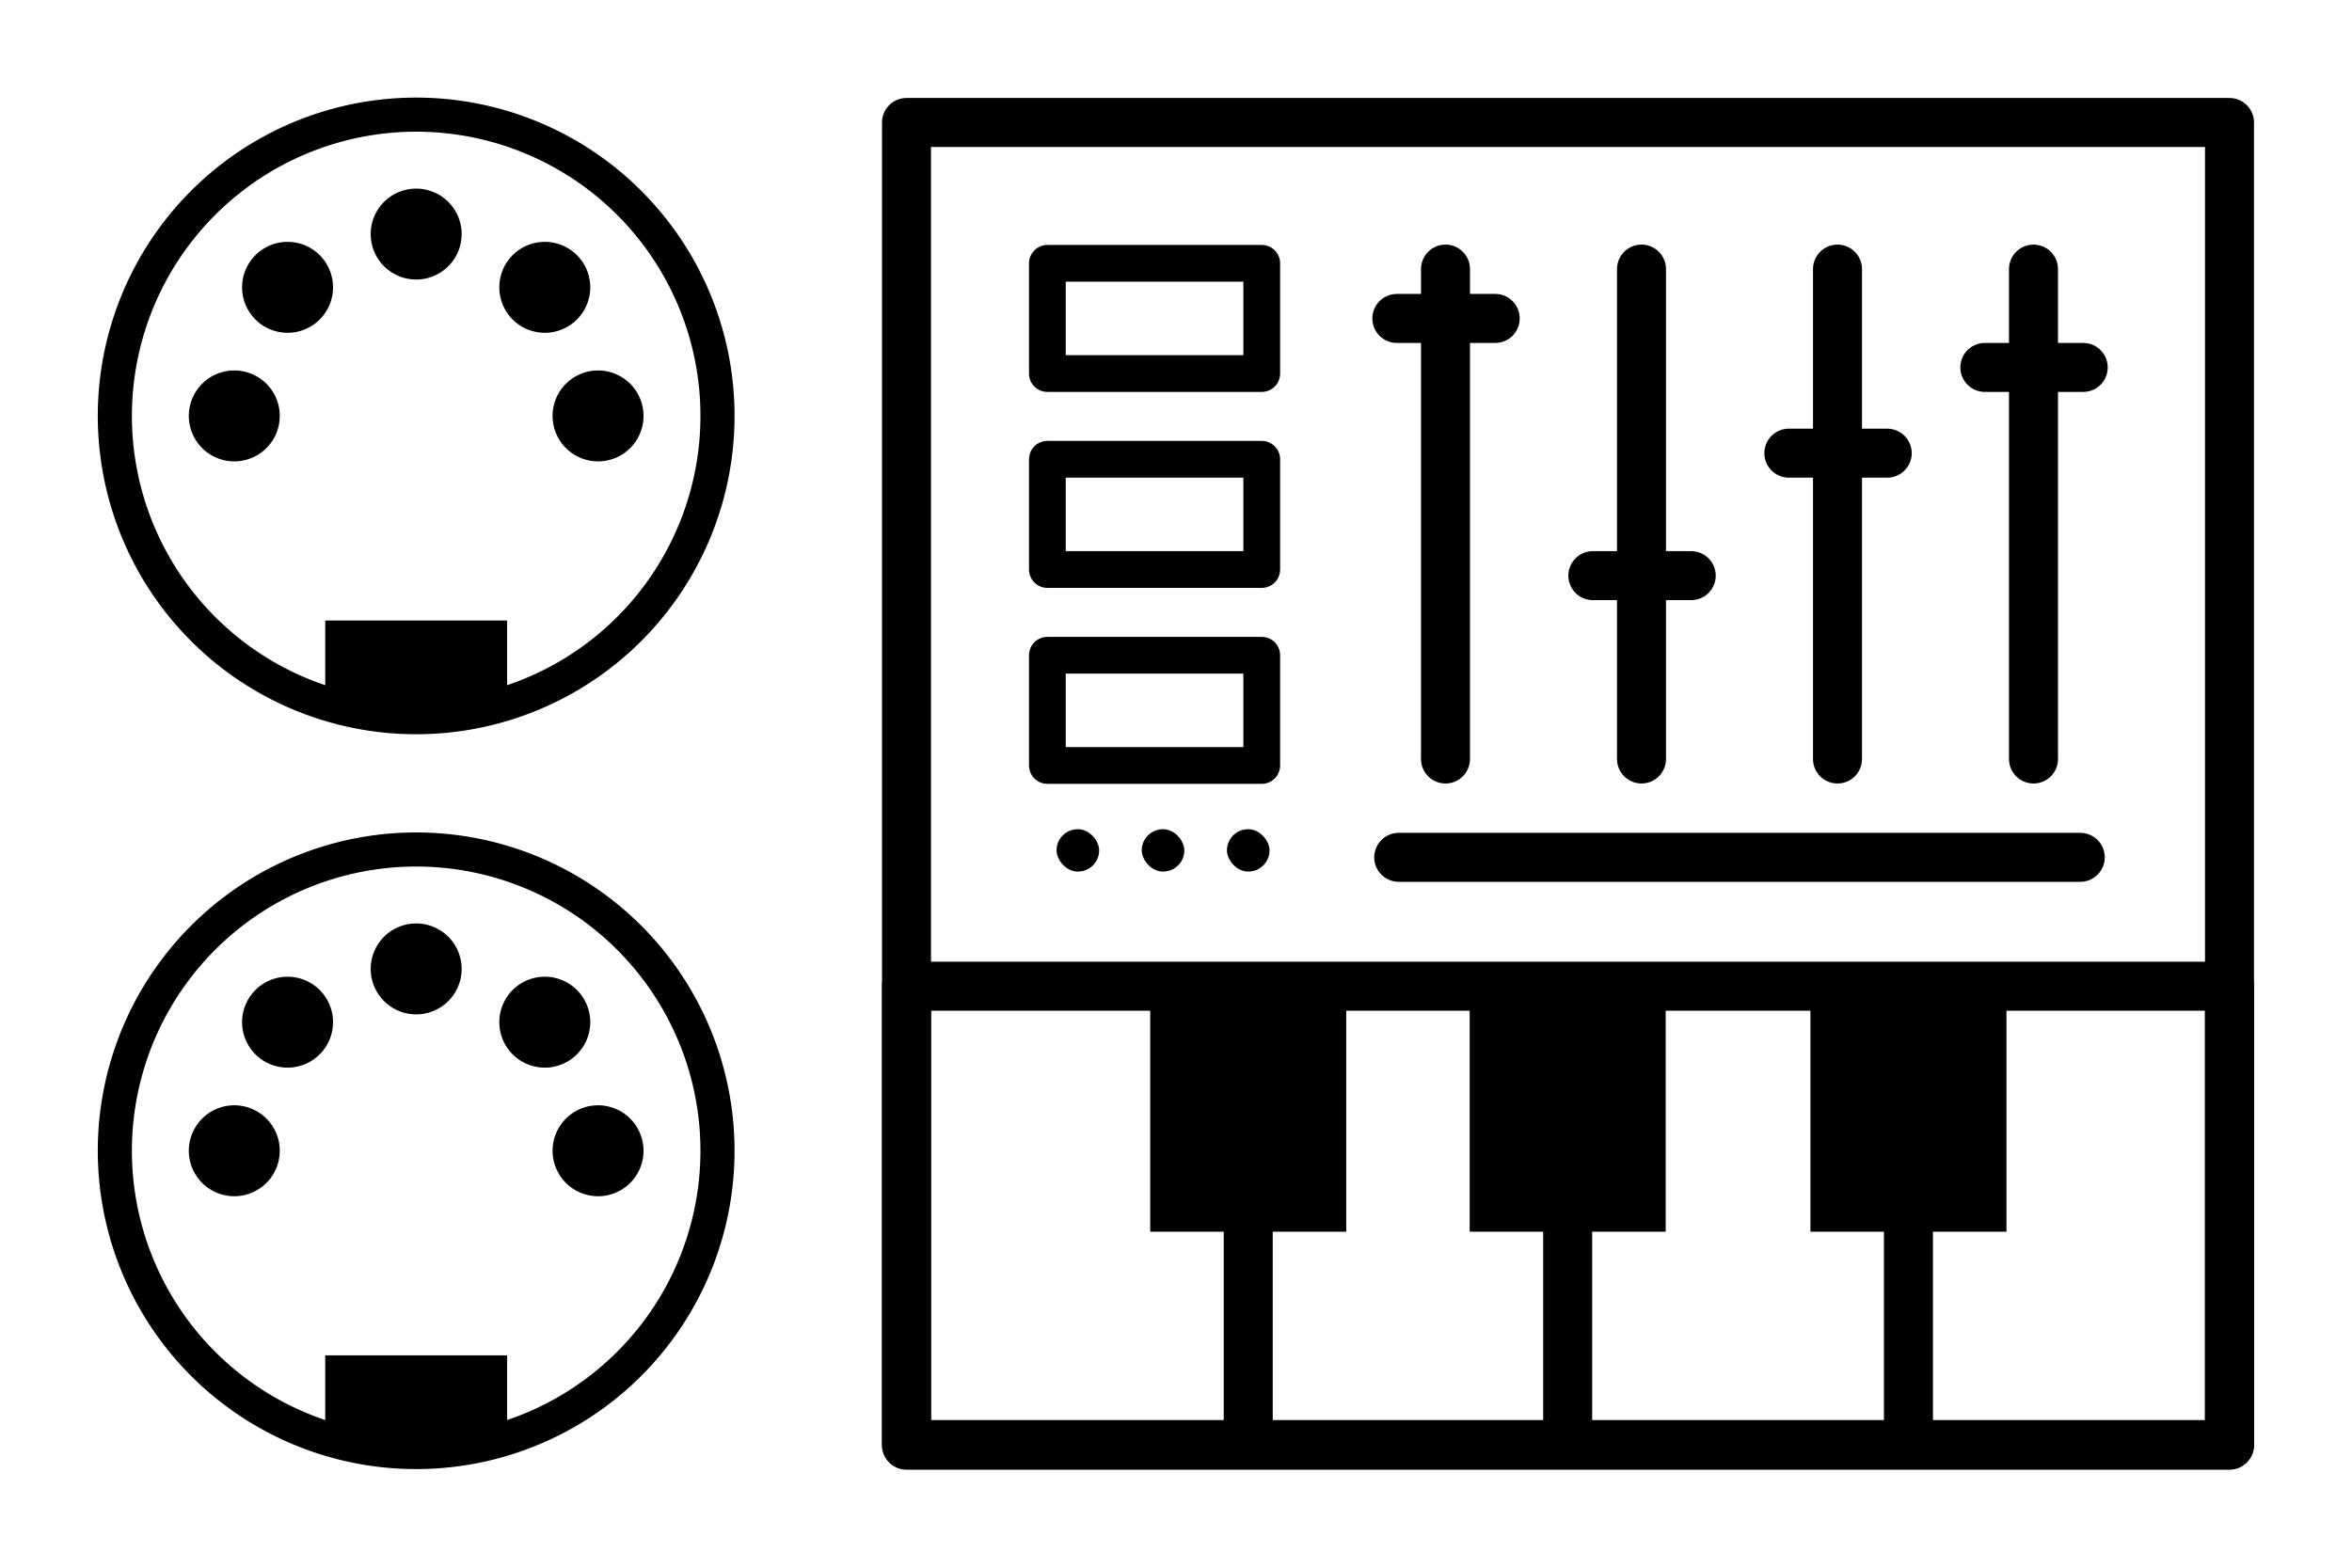 <?xml version="1.0" encoding="UTF-8" standalone="no"?>
<!-- Created with Inkscape (http://www.inkscape.org/) -->

<svg
   xmlns:dc="http://purl.org/dc/elements/1.1/"
   xmlns:cc="http://creativecommons.org/ns#"
   xmlns:rdf="http://www.w3.org/1999/02/22-rdf-syntax-ns#"
   xmlns:svg="http://www.w3.org/2000/svg"
   xmlns="http://www.w3.org/2000/svg"
   xmlns:sodipodi="http://sodipodi.sourceforge.net/DTD/sodipodi-0.dtd"
   xmlns:inkscape="http://www.inkscape.org/namespaces/inkscape"
   width="768"
   height="512"
   viewBox="0 0 768 512"
   id="svg2"
   version="1.1"
   inkscape:version="0.92.5 (2060ec1f9f, 2020-04-08)"
   sodipodi:docname="picto_midi_din_2_left_controller_keyboard.svg"
   inkscape:export-filename="/home/me/Google Drive/Projects/MIDI/Android MIDI Looper/Design/Pictograms/picto_midi_controler_keyboard_ffffff.png"
   inkscape:export-xdpi="22.5"
   inkscape:export-ydpi="22.5">
  <defs
     id="defs4" />
  <sodipodi:namedview
     id="base"
     pagecolor="#ffffff"
     bordercolor="#666666"
     borderopacity="1.0"
     inkscape:pageopacity="0.0"
     inkscape:pageshadow="2"
     inkscape:zoom="0.57482065"
     inkscape:cx="105.47199"
     inkscape:cy="554.38119"
     inkscape:document-units="px"
     inkscape:current-layer="layer1"
     showgrid="true"
     units="px"
     inkscape:window-width="1920"
     inkscape:window-height="1011"
     inkscape:window-x="0"
     inkscape:window-y="0"
     inkscape:window-maximized="1"
     inkscape:snap-bbox="true"
     inkscape:bbox-nodes="true"
     inkscape:snap-intersection-paths="true"
     inkscape:object-nodes="true"
     inkscape:snap-nodes="false"
     inkscape:snap-bbox-edge-midpoints="false">
    <inkscape:grid
       type="xygrid"
       id="grid4136"
       spacingx="4"
       spacingy="4"
       empspacing="4" />
  </sodipodi:namedview>
  <g
     inkscape:label="Layer 1"
     inkscape:groupmode="layer"
     id="layer1"
     transform="translate(0,-540.362)">
    <path
       style="opacity:1;fill:none;fill-opacity:1;fill-rule:nonzero;stroke:#000000;stroke-width:16;stroke-linecap:round;stroke-linejoin:round;stroke-miterlimit:4;stroke-dasharray:none;stroke-dashoffset:0;stroke-opacity:1"
       d="M 296,580.362 H 728 V 742.284 1012.154 H 296 Z"
       id="rect4145-3"
       inkscape:connector-curvature="0"
       sodipodi:nodetypes="cccccc" />
    <path
       style="fill:none;fill-rule:evenodd;stroke:#000000;stroke-width:16;stroke-linecap:round;stroke-linejoin:miter;stroke-miterlimit:4;stroke-dasharray:none;stroke-opacity:1"
       d="M 679.267,820.363 H 456.733"
       id="path4147-7-7-5"
       inkscape:connector-curvature="0"
       sodipodi:nodetypes="cc" />
    <rect
       style="opacity:1;fill:#000000;fill-opacity:1;fill-rule:nonzero;stroke:none;stroke-width:32;stroke-linecap:butt;stroke-linejoin:round;stroke-miterlimit:4;stroke-dasharray:none;stroke-dashoffset:0;stroke-opacity:1"
       id="rect4220-9"
       width="13.908"
       height="13.838"
       x="372.814"
       y="811.177"
       ry="6.919"
       inkscape:transform-center-x="2.7362569"
       inkscape:transform-center-y="-1.6334637" />
    <rect
       style="opacity:1;fill:#000000;fill-opacity:1;fill-rule:nonzero;stroke:none;stroke-width:32;stroke-linecap:butt;stroke-linejoin:round;stroke-miterlimit:4;stroke-dasharray:none;stroke-dashoffset:0;stroke-opacity:1"
       id="rect4220-9-0"
       width="13.908"
       height="13.838"
       x="344.998"
       y="811.177"
       ry="6.919"
       inkscape:transform-center-x="2.7362546"
       inkscape:transform-center-y="-1.6334637" />
    <rect
       style="opacity:1;fill:#000000;fill-opacity:1;fill-rule:nonzero;stroke:none;stroke-width:32;stroke-linecap:butt;stroke-linejoin:round;stroke-miterlimit:4;stroke-dasharray:none;stroke-dashoffset:0;stroke-opacity:1"
       id="rect4220-9-9"
       width="13.908"
       height="13.838"
       x="400.631"
       y="811.177"
       ry="6.919"
       inkscape:transform-center-x="2.7362575"
       inkscape:transform-center-y="-1.6334637" />
    <rect
       style="opacity:1;fill:none;fill-opacity:1;fill-rule:nonzero;stroke:#000000;stroke-width:16;stroke-linecap:round;stroke-linejoin:round;stroke-miterlimit:4;stroke-dasharray:none;stroke-dashoffset:0;stroke-opacity:1"
       id="rect4145"
       width="432"
       height="149.911"
       x="296"
       y="862.451" />
    <path
       style="fill:none;fill-rule:evenodd;stroke:#000000;stroke-width:64;stroke-linecap:butt;stroke-linejoin:miter;stroke-miterlimit:4;stroke-dasharray:none;stroke-opacity:1"
       d="m 407.585,864.362 v 78.272"
       id="path4147"
       inkscape:connector-curvature="0"
       sodipodi:nodetypes="cc" />
    <path
       style="fill:none;fill-rule:evenodd;stroke:#000000;stroke-width:64;stroke-linecap:butt;stroke-linejoin:miter;stroke-miterlimit:4;stroke-dasharray:none;stroke-opacity:1"
       d="m 511.898,864.362 v 78.272"
       id="path4147-3"
       inkscape:connector-curvature="0"
       sodipodi:nodetypes="cc" />
    <path
       style="fill:none;fill-rule:evenodd;stroke:#000000;stroke-width:64;stroke-linecap:butt;stroke-linejoin:miter;stroke-miterlimit:4;stroke-dasharray:none;stroke-opacity:1"
       d="m 623.165,864.362 v 78.272"
       id="path4147-6"
       inkscape:connector-curvature="0"
       sodipodi:nodetypes="cc" />
    <path
       style="fill:none;fill-rule:evenodd;stroke:#000000;stroke-width:16;stroke-linecap:butt;stroke-linejoin:miter;stroke-miterlimit:4;stroke-dasharray:none;stroke-opacity:1"
       d="M 407.585,864.362 V 1011.822"
       id="path4147-7"
       inkscape:connector-curvature="0"
       sodipodi:nodetypes="cc" />
    <path
       style="fill:none;fill-rule:evenodd;stroke:#000000;stroke-width:16;stroke-linecap:butt;stroke-linejoin:miter;stroke-miterlimit:4;stroke-dasharray:none;stroke-opacity:1"
       d="M 511.898,864.362 V 1011.822"
       id="path4147-3-5"
       inkscape:connector-curvature="0"
       sodipodi:nodetypes="cc" />
    <path
       style="fill:none;fill-rule:evenodd;stroke:#000000;stroke-width:16;stroke-linecap:butt;stroke-linejoin:miter;stroke-miterlimit:4;stroke-dasharray:none;stroke-opacity:1"
       d="M 623.165,864.362 V 1011.822"
       id="path4147-6-3"
       inkscape:connector-curvature="0"
       sodipodi:nodetypes="cc" />
    <g
       id="g867"
       transform="matrix(0.464,0,0,0.464,-34.857,410.624)">
      <path
         d="M 197.91,445.728 A 212.051,212.057 0 0 1 494.295,402.023 212.051,212.057 0 0 1 538.582,698.33 212.051,212.057 0 0 1 242.37,743.199 212.051,212.057 0 0 1 196.92,447.068"
         sodipodi:open="true"
         sodipodi:end="3.773716"
         sodipodi:start="3.78157"
         sodipodi:ry="212.05673"
         sodipodi:rx="212.0509"
         sodipodi:cy="572.36383"
         sodipodi:cx="367.99753"
         sodipodi:type="arc"
         id="path4198"
         style="display:inline;opacity:1;fill:none;fill-opacity:1;fill-rule:nonzero;stroke:#000000;stroke-width:24;stroke-linecap:round;stroke-linejoin:round;stroke-miterlimit:4;stroke-dasharray:none;stroke-dashoffset:0;stroke-opacity:1" />
      <path
         sodipodi:nodetypes="ccccc"
         inkscape:connector-curvature="0"
         id="path4367"
         d="m 304,716.362 h 128 v 64 H 304 Z"
         style="display:inline;fill:#000000;fill-opacity:1;fill-rule:evenodd;stroke:none;stroke-width:24;stroke-linecap:round;stroke-linejoin:round;stroke-miterlimit:4;stroke-dasharray:none;stroke-opacity:1" />
      <path
         d="m 342.332,425.252 a 32,32 0 0 1 44.727,-6.595 32,32 0 0 1 6.683,44.714 32,32 0 0 1 -44.7,6.771 32,32 0 0 1 -6.859,-44.687"
         sodipodi:open="true"
         sodipodi:end="3.773716"
         sodipodi:start="3.78157"
         sodipodi:ry="32.000015"
         sodipodi:rx="32"
         sodipodi:cy="444.36212"
         sodipodi:cx="368"
         sodipodi:type="arc"
         id="path4202-5"
         style="display:inline;opacity:1;fill:#000000;fill-opacity:1;fill-rule:nonzero;stroke:none;stroke-width:24;stroke-linecap:round;stroke-linejoin:round;stroke-miterlimit:4;stroke-dasharray:none;stroke-dashoffset:0;stroke-opacity:1" />
      <path
         d="m 214.333,553.252 a 32,32 0 0 1 44.727,-6.595 32,32 0 0 1 6.683,44.714 32,32 0 0 1 -44.7,6.771 32,32 0 0 1 -6.859,-44.687"
         sodipodi:open="true"
         sodipodi:end="3.773716"
         sodipodi:start="3.78157"
         sodipodi:ry="32.000015"
         sodipodi:rx="32"
         sodipodi:cy="572.36212"
         sodipodi:cx="240"
         sodipodi:type="arc"
         id="path4202-3-6"
         style="display:inline;opacity:1;fill:#000000;fill-opacity:1;fill-rule:nonzero;stroke:none;stroke-width:24;stroke-linecap:round;stroke-linejoin:round;stroke-miterlimit:4;stroke-dasharray:none;stroke-dashoffset:0;stroke-opacity:1" />
      <path
         d="m 470.332,553.253 a 32,32 0 0 1 44.727,-6.595 32,32 0 0 1 6.683,44.714 32,32 0 0 1 -44.7,6.771 32,32 0 0 1 -6.859,-44.687"
         sodipodi:open="true"
         sodipodi:end="3.773716"
         sodipodi:start="3.78157"
         sodipodi:ry="31.999985"
         sodipodi:rx="31.999998"
         sodipodi:cy="572.36218"
         sodipodi:cx="496"
         sodipodi:type="arc"
         id="path4202-6-2"
         style="display:inline;opacity:1;fill:#000000;fill-opacity:1;fill-rule:nonzero;stroke:none;stroke-width:24;stroke-linecap:round;stroke-linejoin:round;stroke-miterlimit:4;stroke-dasharray:none;stroke-dashoffset:0;stroke-opacity:1" />
      <path
         transform="rotate(45)"
         d="m 639.269,-2.604 a 32,32 0 0 1 44.727,-6.595 32,32 0 0 1 6.683,44.714 32,32 0 0 1 -44.7,6.771 32,32 0 0 1 -6.859,-44.687"
         sodipodi:open="true"
         sodipodi:end="3.773716"
         sodipodi:start="3.78157"
         sodipodi:ry="32.000015"
         sodipodi:rx="32"
         sodipodi:cy="16.505842"
         sodipodi:cx="664.9364"
         sodipodi:type="arc"
         id="path4202-0"
         style="display:inline;opacity:1;fill:#000000;fill-opacity:1;fill-rule:nonzero;stroke:none;stroke-width:24;stroke-linecap:round;stroke-linejoin:round;stroke-miterlimit:4;stroke-dasharray:none;stroke-dashoffset:0;stroke-opacity:1" />
      <path
         transform="rotate(45)"
         d="m 511.269,125.396 a 32,32 0 0 1 44.727,-6.595 32,32 0 0 1 6.683,44.714 32,32 0 0 1 -44.7,6.771 32,32 0 0 1 -6.859,-44.687"
         sodipodi:open="true"
         sodipodi:end="3.773716"
         sodipodi:start="3.78157"
         sodipodi:ry="32.000015"
         sodipodi:rx="32"
         sodipodi:cy="144.50583"
         sodipodi:cx="536.9364"
         sodipodi:type="arc"
         id="path4202-3-9-9"
         style="display:inline;opacity:1;fill:#000000;fill-opacity:1;fill-rule:nonzero;stroke:none;stroke-width:24;stroke-linecap:round;stroke-linejoin:round;stroke-miterlimit:4;stroke-dasharray:none;stroke-dashoffset:0;stroke-opacity:1" />
    </g>
    <g
       id="g867-3"
       transform="matrix(0.464,0,0,0.464,-34.858,650.621)">
      <path
         d="M 197.91,445.728 A 212.051,212.057 0 0 1 494.295,402.023 212.051,212.057 0 0 1 538.582,698.33 212.051,212.057 0 0 1 242.37,743.199 212.051,212.057 0 0 1 196.92,447.068"
         sodipodi:open="true"
         sodipodi:end="3.773716"
         sodipodi:start="3.78157"
         sodipodi:ry="212.05673"
         sodipodi:rx="212.0509"
         sodipodi:cy="572.36383"
         sodipodi:cx="367.99753"
         sodipodi:type="arc"
         id="path4198-6"
         style="display:inline;opacity:1;fill:none;fill-opacity:1;fill-rule:nonzero;stroke:#000000;stroke-width:24;stroke-linecap:round;stroke-linejoin:round;stroke-miterlimit:4;stroke-dasharray:none;stroke-dashoffset:0;stroke-opacity:1" />
      <path
         sodipodi:nodetypes="ccccc"
         inkscape:connector-curvature="0"
         id="path4367-7"
         d="m 304,716.362 h 128 v 64 H 304 Z"
         style="display:inline;fill:#000000;fill-opacity:1;fill-rule:evenodd;stroke:none;stroke-width:24;stroke-linecap:round;stroke-linejoin:round;stroke-miterlimit:4;stroke-dasharray:none;stroke-opacity:1" />
      <path
         d="m 342.332,425.252 a 32,32 0 0 1 44.727,-6.595 32,32 0 0 1 6.683,44.714 32,32 0 0 1 -44.7,6.771 32,32 0 0 1 -6.859,-44.687"
         sodipodi:open="true"
         sodipodi:end="3.773716"
         sodipodi:start="3.78157"
         sodipodi:ry="32.000015"
         sodipodi:rx="32"
         sodipodi:cy="444.36212"
         sodipodi:cx="368"
         sodipodi:type="arc"
         id="path4202-5-5"
         style="display:inline;opacity:1;fill:#000000;fill-opacity:1;fill-rule:nonzero;stroke:none;stroke-width:24;stroke-linecap:round;stroke-linejoin:round;stroke-miterlimit:4;stroke-dasharray:none;stroke-dashoffset:0;stroke-opacity:1" />
      <path
         d="m 214.333,553.252 a 32,32 0 0 1 44.727,-6.595 32,32 0 0 1 6.683,44.714 32,32 0 0 1 -44.7,6.771 32,32 0 0 1 -6.859,-44.687"
         sodipodi:open="true"
         sodipodi:end="3.773716"
         sodipodi:start="3.78157"
         sodipodi:ry="32.000015"
         sodipodi:rx="32"
         sodipodi:cy="572.36212"
         sodipodi:cx="240"
         sodipodi:type="arc"
         id="path4202-3-6-3"
         style="display:inline;opacity:1;fill:#000000;fill-opacity:1;fill-rule:nonzero;stroke:none;stroke-width:24;stroke-linecap:round;stroke-linejoin:round;stroke-miterlimit:4;stroke-dasharray:none;stroke-dashoffset:0;stroke-opacity:1" />
      <path
         d="m 470.332,553.253 a 32,32 0 0 1 44.727,-6.595 32,32 0 0 1 6.683,44.714 32,32 0 0 1 -44.7,6.771 32,32 0 0 1 -6.859,-44.687"
         sodipodi:open="true"
         sodipodi:end="3.773716"
         sodipodi:start="3.78157"
         sodipodi:ry="31.999985"
         sodipodi:rx="31.999998"
         sodipodi:cy="572.36218"
         sodipodi:cx="496"
         sodipodi:type="arc"
         id="path4202-6-2-5"
         style="display:inline;opacity:1;fill:#000000;fill-opacity:1;fill-rule:nonzero;stroke:none;stroke-width:24;stroke-linecap:round;stroke-linejoin:round;stroke-miterlimit:4;stroke-dasharray:none;stroke-dashoffset:0;stroke-opacity:1" />
      <path
         transform="rotate(45)"
         d="m 639.269,-2.604 a 32,32 0 0 1 44.727,-6.595 32,32 0 0 1 6.683,44.714 32,32 0 0 1 -44.7,6.771 32,32 0 0 1 -6.859,-44.687"
         sodipodi:open="true"
         sodipodi:end="3.773716"
         sodipodi:start="3.78157"
         sodipodi:ry="32.000015"
         sodipodi:rx="32"
         sodipodi:cy="16.505842"
         sodipodi:cx="664.9364"
         sodipodi:type="arc"
         id="path4202-0-6"
         style="display:inline;opacity:1;fill:#000000;fill-opacity:1;fill-rule:nonzero;stroke:none;stroke-width:24;stroke-linecap:round;stroke-linejoin:round;stroke-miterlimit:4;stroke-dasharray:none;stroke-dashoffset:0;stroke-opacity:1" />
      <path
         transform="rotate(45)"
         d="m 511.269,125.396 a 32,32 0 0 1 44.727,-6.595 32,32 0 0 1 6.683,44.714 32,32 0 0 1 -44.7,6.771 32,32 0 0 1 -6.859,-44.687"
         sodipodi:open="true"
         sodipodi:end="3.773716"
         sodipodi:start="3.78157"
         sodipodi:ry="32.000015"
         sodipodi:rx="32"
         sodipodi:cy="144.50583"
         sodipodi:cx="536.9364"
         sodipodi:type="arc"
         id="path4202-3-9-9-2"
         style="display:inline;opacity:1;fill:#000000;fill-opacity:1;fill-rule:nonzero;stroke:none;stroke-width:24;stroke-linecap:round;stroke-linejoin:round;stroke-miterlimit:4;stroke-dasharray:none;stroke-dashoffset:0;stroke-opacity:1" />
    </g>
    <path
       style="fill:none;fill-rule:evenodd;stroke:#000000;stroke-width:16;stroke-linecap:round;stroke-linejoin:miter;stroke-miterlimit:4;stroke-dasharray:none;stroke-opacity:1"
       d="m 664,628.248 v 160"
       id="path4147-7-7-5-9"
       inkscape:connector-curvature="0"
       sodipodi:nodetypes="cc" />
    <path
       style="fill:none;fill-rule:evenodd;stroke:#000000;stroke-width:16;stroke-linecap:round;stroke-linejoin:miter;stroke-miterlimit:4;stroke-dasharray:none;stroke-opacity:1"
       d="m 600,628.248 v 160"
       id="path4147-7-7-5-9-2"
       inkscape:connector-curvature="0"
       sodipodi:nodetypes="cc" />
    <path
       style="fill:none;fill-rule:evenodd;stroke:#000000;stroke-width:16;stroke-linecap:round;stroke-linejoin:miter;stroke-miterlimit:4;stroke-dasharray:none;stroke-opacity:1"
       d="m 536,628.248 v 160"
       id="path4147-7-7-5-9-7"
       inkscape:connector-curvature="0"
       sodipodi:nodetypes="cc" />
    <path
       style="fill:none;fill-rule:evenodd;stroke:#000000;stroke-width:16;stroke-linecap:round;stroke-linejoin:miter;stroke-miterlimit:4;stroke-dasharray:none;stroke-opacity:1"
       d="m 472,628.248 v 160"
       id="path4147-7-7-5-9-0"
       inkscape:connector-curvature="0"
       sodipodi:nodetypes="cc" />
    <path
       style="opacity:1;fill:none;fill-opacity:1;fill-rule:nonzero;stroke:#000000;stroke-width:12;stroke-linecap:round;stroke-linejoin:round;stroke-miterlimit:4;stroke-dasharray:none;stroke-dashoffset:0;stroke-opacity:1"
       d="m 342,626.362 h 70 v 13.5 22.5 h -70 z"
       id="rect4145-3-9"
       inkscape:connector-curvature="0"
       sodipodi:nodetypes="cccccc" />
    <path
       style="opacity:1;fill:none;fill-opacity:1;fill-rule:nonzero;stroke:#000000;stroke-width:12;stroke-linecap:round;stroke-linejoin:round;stroke-miterlimit:4;stroke-dasharray:none;stroke-dashoffset:0;stroke-opacity:1"
       d="m 342,690.362 h 70 v 13.5 22.5 h -70 z"
       id="rect4145-3-9-3"
       inkscape:connector-curvature="0"
       sodipodi:nodetypes="cccccc" />
    <path
       style="opacity:1;fill:none;fill-opacity:1;fill-rule:nonzero;stroke:#000000;stroke-width:12;stroke-linecap:round;stroke-linejoin:round;stroke-miterlimit:4;stroke-dasharray:none;stroke-dashoffset:0;stroke-opacity:1"
       d="m 342,754.362 h 70 v 13.5 22.5 h -70 z"
       id="rect4145-3-9-6"
       inkscape:connector-curvature="0"
       sodipodi:nodetypes="cccccc" />
    <path
       style="fill:none;fill-rule:evenodd;stroke:#000000;stroke-width:16;stroke-linecap:round;stroke-linejoin:miter;stroke-miterlimit:4;stroke-dasharray:none;stroke-opacity:1"
       d="m 488.234,644.362 h -32.12"
       id="path4147-7-7-5-0"
       inkscape:connector-curvature="0"
       sodipodi:nodetypes="cc" />
    <path
       style="fill:none;fill-rule:evenodd;stroke:#000000;stroke-width:16;stroke-linecap:round;stroke-linejoin:miter;stroke-miterlimit:4;stroke-dasharray:none;stroke-opacity:1"
       d="m 552.234,728.362 h -32.12"
       id="path4147-7-7-5-0-6"
       inkscape:connector-curvature="0"
       sodipodi:nodetypes="cc" />
    <path
       style="fill:none;fill-rule:evenodd;stroke:#000000;stroke-width:16;stroke-linecap:round;stroke-linejoin:miter;stroke-miterlimit:4;stroke-dasharray:none;stroke-opacity:1"
       d="m 616.234,688.362 h -32.12"
       id="path4147-7-7-5-0-2"
       inkscape:connector-curvature="0"
       sodipodi:nodetypes="cc" />
    <path
       style="fill:none;fill-rule:evenodd;stroke:#000000;stroke-width:16;stroke-linecap:round;stroke-linejoin:miter;stroke-miterlimit:4;stroke-dasharray:none;stroke-opacity:1"
       d="m 680.234,660.361 h -32.12"
       id="path4147-7-7-5-0-61"
       inkscape:connector-curvature="0"
       sodipodi:nodetypes="cc" />
  </g>
</svg>
